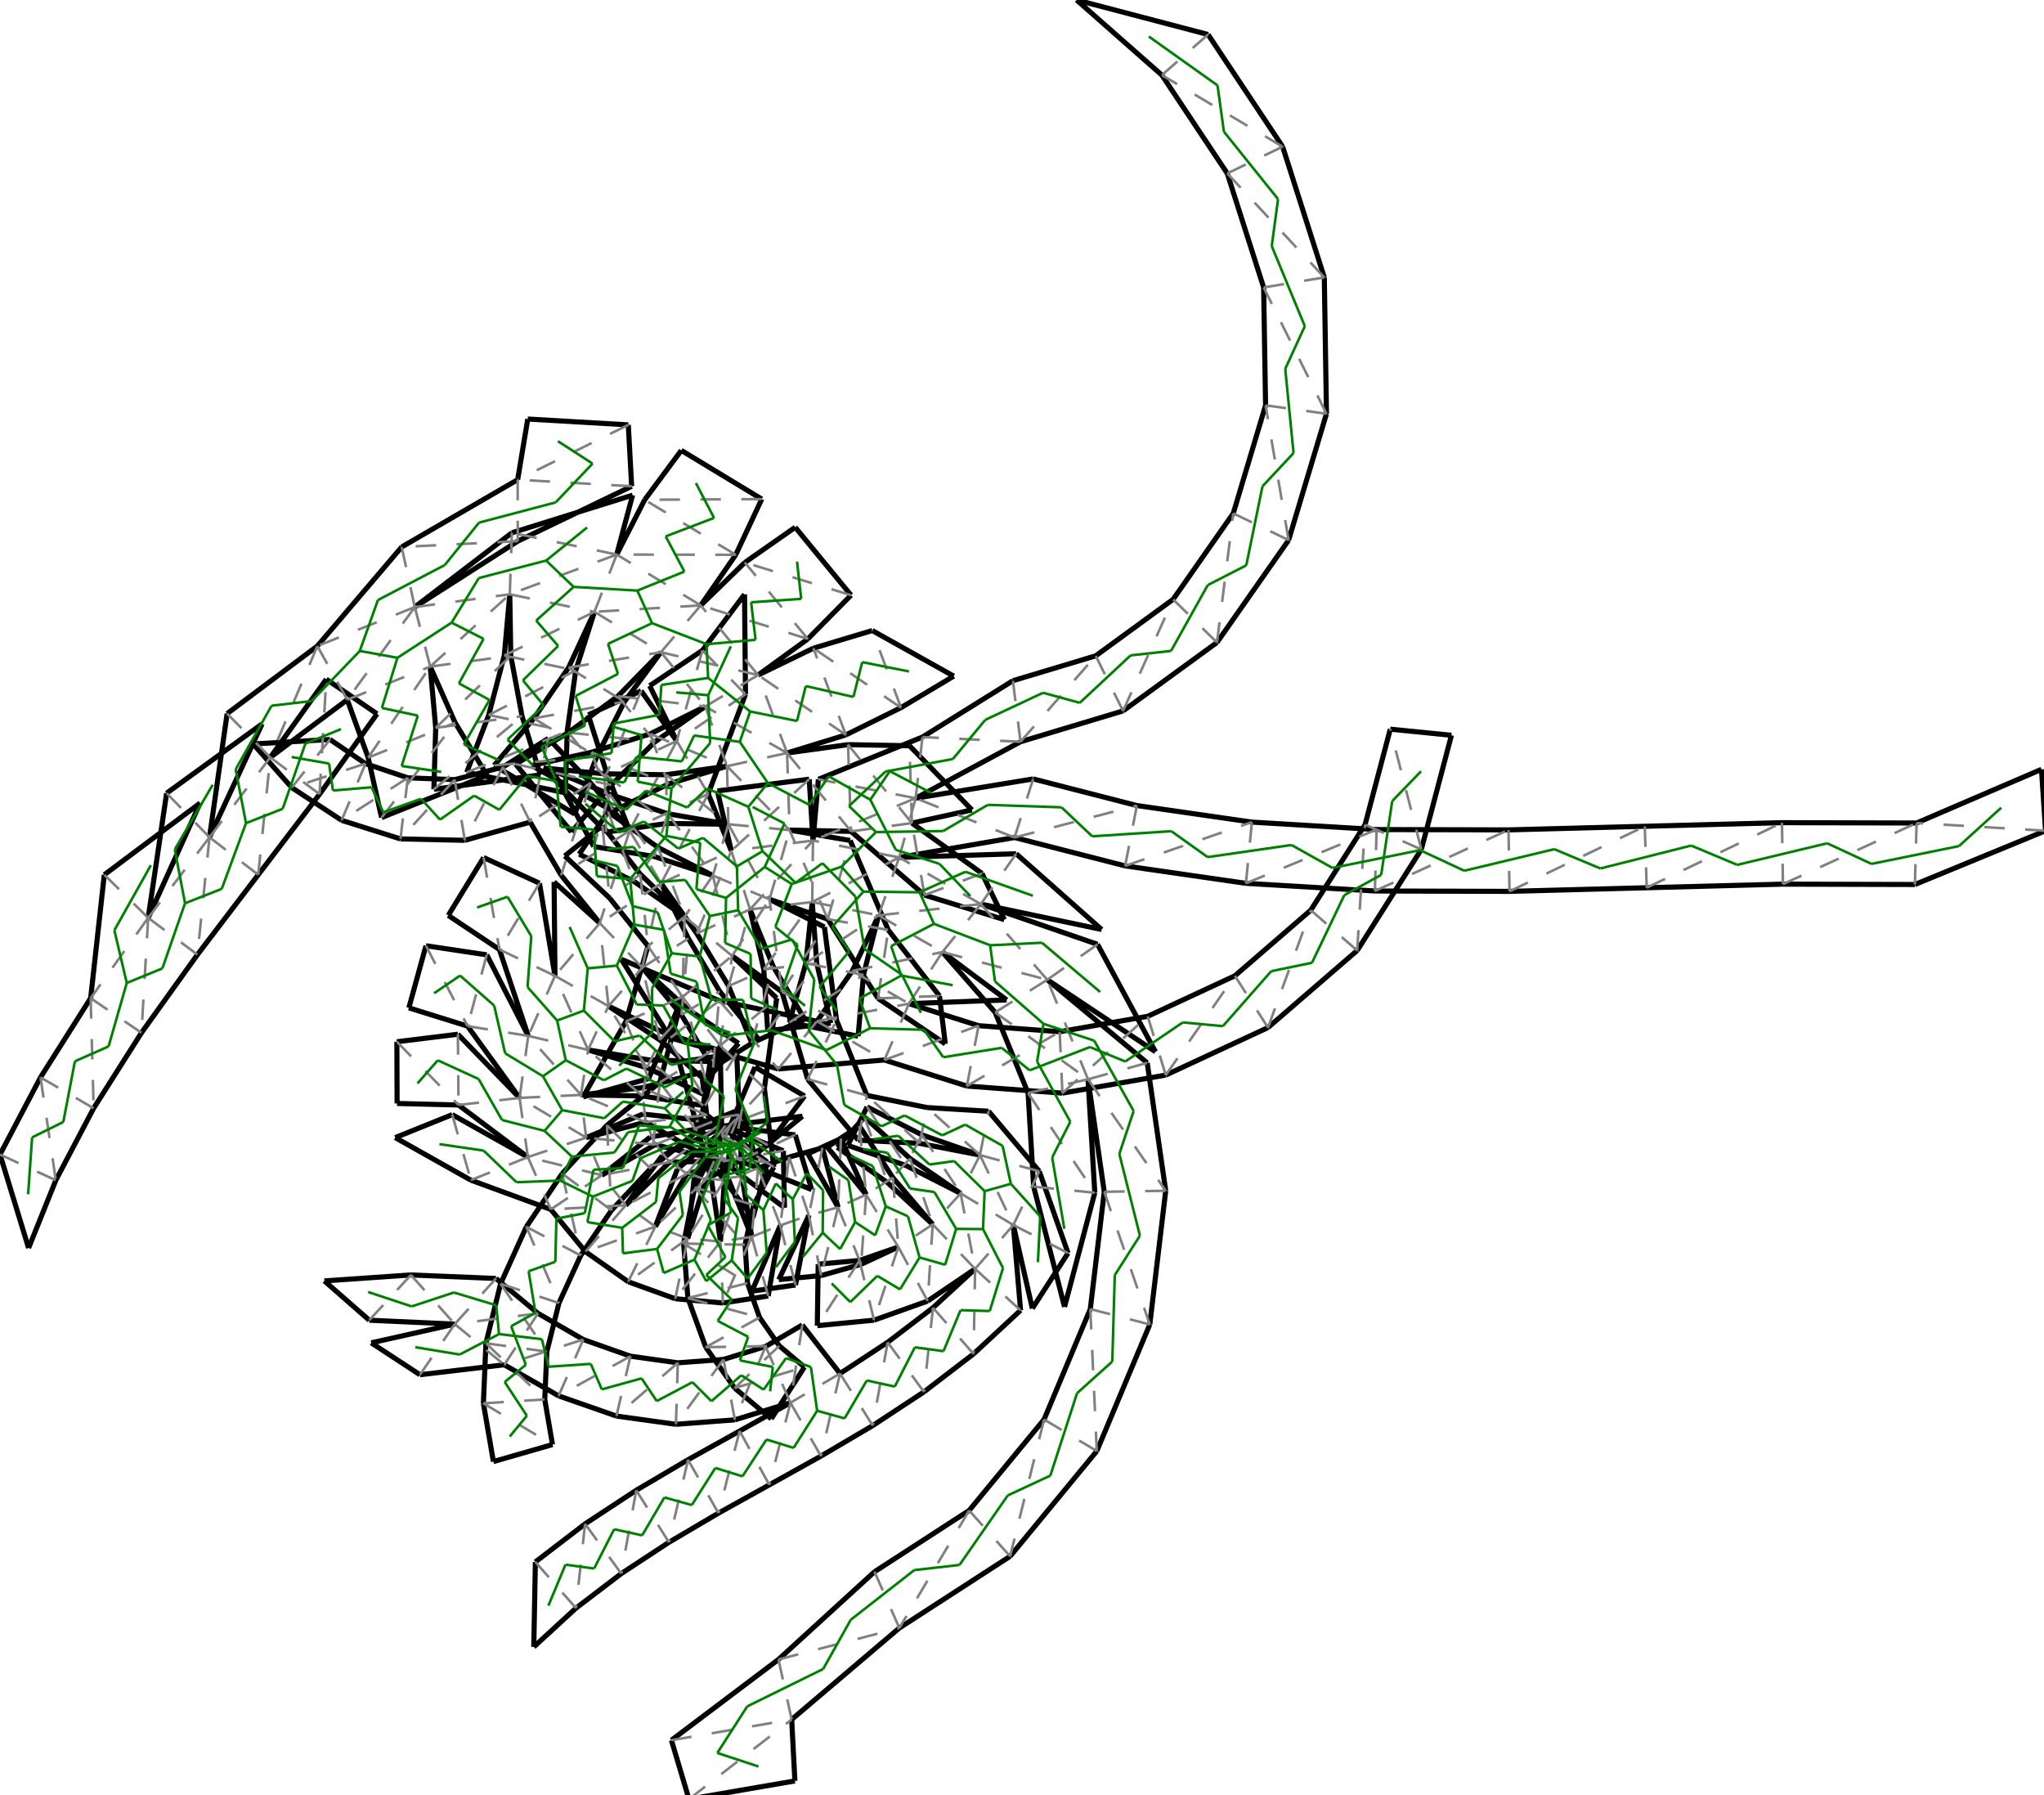 <?xml version="1.0"?>
<svg width="599" height="526" version="1.1" xmlns="http://www.w3.org/2000/svg" >
<defs>
<style type="text/css"><![CDATA[
.m {stroke:rgb(255,0,0);stroke-width:0.749;}
.v {stroke:rgb(0,0,255);stroke-width:0.749;}
.b {stroke:rgb(0,0,0);stroke-width:1.498;fill:white}
.n {stroke:rgb(128,128,128);stroke-width:0.749}
.t {stroke:rgb(0,128,0);stroke-width:0.749;}
.c {stroke:rgb(128,128,128);stroke-width:0.749;stroke-dasharray:5.99, 5.99;}
]]></style>
</defs>
<path fill="none" style="stroke:black;stroke-width:1.498;" d=" M 249.399 243.589 L 270.923 262.255 M 260.302 272.468 L 249.144 246.253 M 249.144 246.253 L 231.388 243.21 M 225.512 263.491 L 242.566 269.292 M 213.446 241.494 L 195.697 238.417 M 191.761 250.961 L 208.898 256.526 M 195.697 238.417 L 178.612 232.7 M 173.99 248.018 L 191.761 250.961 M 178.612 232.7 L 161.991 225.75 M 161.991 225.75 L 173.99 248.018 M 287.786 255.918 L 267.242 241.163 M 266.526 218.496 L 248.514 218.174 M 248.514 218.174 L 230.659 220.623 M 231.388 243.21 L 249.399 243.589 M 213.057 224.483 L 195.21 226.999 M 195.433 241.262 L 213.446 241.494 M 195.21 226.999 L 177.195 226.725 M 177.599 243.816 L 195.433 241.262 M 177.195 226.725 L 159.265 225.031 M 159.265 225.031 L 177.599 243.816 M 267.242 241.163 L 284.839 237.301 M 284.839 237.301 L 266.526 218.496 M 255.62 184.746 L 238.368 189.925 M 247.886 215.329 L 264.033 207.341 M 238.368 189.925 L 222.164 197.783 M 230.659 220.623 L 247.886 215.329 M 206.682 206.989 L 190.555 215.019 M 195.815 229.734 L 213.057 224.483 M 190.555 215.019 L 173.362 220.401 M 179.637 237.664 L 195.815 229.734 M 173.362 220.401 L 155.774 224.286 M 155.774 224.286 L 179.637 237.664 M 264.033 207.341 L 279.494 198.105 M 279.494 198.105 L 255.62 184.746 M 249.397 174.39 L 233.044 154.498 M 233.044 154.498 L 218.27 164.804 M 236.741 187.207 L 249.397 174.39 M 218.27 164.804 L 205.357 177.374 M 222.164 197.783 L 236.741 187.207 M 193.686 191.094 L 181.084 203.965 M 191.946 217.352 L 206.682 206.989 M 181.084 203.965 L 166.562 214.636 M 179.118 230.002 L 191.946 217.352 M 166.562 214.636 L 151.108 223.89 M 167.491 243.758 L 179.118 230.002 M 151.108 223.89 L 167.491 243.758 M 223.232 146.232 L 199.661 131.965 M 199.661 131.965 L 188.928 146.435 M 215.608 162.553 L 223.232 146.232 M 188.928 146.435 L 180.73 162.476 M 205.357 177.374 L 215.608 162.553 M 174.207 179.267 L 166.62 195.608 M 182.988 205.587 L 193.686 191.094 M 166.62 195.608 L 156.463 210.478 M 174.878 221.68 L 182.988 205.587 M 156.463 210.478 L 144.827 224.244 M 168.409 238.491 L 174.878 221.68 M 144.827 224.244 L 168.409 238.491 M 184.127 124.484 L 154.663 122.773 M 154.663 122.773 L 151.702 140.548 M 185.109 142.474 L 184.127 124.484 M 151.729 158.56 L 185.109 142.474 M 180.73 162.476 L 185.385 145.074 M 185.385 145.074 L 150.014 156.111 M 149.393 174.123 L 147.778 192.065 M 168.723 196.429 L 174.207 179.267 M 147.778 192.065 L 143.222 209.491 M 166.22 214.262 L 168.723 196.429 M 143.222 209.491 L 136.771 226.308 M 165.674 232.279 L 166.22 214.262 M 136.771 226.308 L 165.674 232.279 M 201.903 527.141 L 232.946 521.797 M 232.946 521.797 L 232.005 503.799 M 196.759 509.871 L 201.903 527.141 M 228.136 486.212 L 196.759 509.871 M 151.702 140.548 L 117.709 160.264 M 121.554 177.865 L 151.729 158.56 M 150.014 156.111 L 121.554 177.865 M 149.688 192.135 L 149.393 174.123 M 126.076 195.301 L 127.684 213.246 M 152.986 209.843 L 149.688 192.135 M 127.684 213.246 L 127.151 231.254 M 158.366 227.032 L 152.986 209.843 M 127.151 231.254 L 158.366 227.032 M 315.502 0 L 340.492 22.007 M 354.03 10.112 L 315.502 0 M 599.456 243.398 L 598.258 225.415 M 598.258 225.415 L 561.661 241.139 M 561.174 259.151 L 599.456 243.398 M 232.005 503.799 L 263.554 476.997 M 256.283 460.508 L 228.136 486.212 M 117.709 160.264 L 93.001 189.29 M 101.764 205.024 L 107.89 221.962 M 133.387 211.768 L 126.076 195.301 M 107.89 221.962 L 111.816 239.544 M 142.731 227.171 L 133.387 211.768 M 111.816 239.544 L 142.731 227.171 M 340.492 22.007 L 359.654 50.806 M 375.878 42.968 L 354.03 10.112 M 561.661 241.139 L 522.204 241.036 M 522.502 259.048 L 561.174 259.151 M 263.554 476.997 L 296.019 455.985 M 284.006 442.556 L 256.283 460.508 M 93.001 189.29 L 66.562 209.085 M 79.212 221.908 L 101.764 205.024 M 95.618 199.006 L 79.212 221.908 M 93.654 232.687 L 110.502 209.151 M 110.502 209.151 L 95.618 199.006 M 407.427 213.636 L 400.034 241.62 M 425.353 215.431 L 407.427 213.636 M 416.526 248.877 L 425.353 215.431 M 359.654 50.806 L 370.317 84.224 M 388.091 81.278 L 375.878 42.968 M 522.204 241.036 L 482.008 242.096 M 482.57 260.103 L 522.502 259.048 M 296.019 455.985 L 321.422 425.156 M 305.968 415.893 L 284.006 442.556 M 76.791 212.114 L 48.832 232.399 M 61.395 245.313 L 76.791 212.114 M 66.562 209.085 L 61.395 245.313 M 75.675 256.297 L 93.654 232.687 M 400.034 241.62 L 384.13 266.675 M 397.729 278.494 L 416.526 248.877 M 370.317 84.224 L 370.882 118.762 M 388.728 121.227 L 388.091 81.278 M 482.008 242.096 L 442.068 243.151 M 442.367 261.166 L 482.57 260.103 M 321.422 425.156 L 336.953 388.059 M 319.516 383.537 L 305.968 415.893 M 58.651 235.287 L 30.564 256.302 M 43.424 268.92 L 58.651 235.287 M 48.832 232.399 L 43.424 268.92 M 57.865 279.697 L 75.675 256.297 M 384.13 266.675 L 361.882 285.905 M 371.59 301.075 L 397.729 278.494 M 370.882 118.762 L 361.413 150.404 M 377.633 158.258 L 388.728 121.227 M 442.068 243.151 L 403.411 243.054 M 402.919 261.055 L 442.367 261.166 M 336.953 388.059 L 341.617 348.887 M 323.605 349.184 L 319.516 383.537 M 311.965 382.905 L 320.836 349.466 M 302.915 347.672 L 311.965 382.905 M 30.564 256.302 L 26.564 292.458 M 41.458 302.599 L 57.865 279.697 M 361.882 285.905 L 336.333 297.775 M 341.637 314.991 L 371.59 301.075 M 361.413 150.404 L 343.789 175.607 M 356.639 188.241 L 377.633 158.258 M 403.411 243.054 L 366.874 240.872 M 365.119 258.805 L 402.919 261.055 M 341.617 348.887 L 336.193 311.411 M 318.844 316.227 L 323.605 349.184 M 320.836 349.466 L 318.844 316.227 M 301.279 320.256 L 302.915 347.672 M 26.564 292.458 L 11.872 315.662 M 27.441 324.712 L 41.458 302.599 M 336.333 297.775 L 310.542 302.283 M 311.341 320.281 L 341.637 314.991 M 343.789 175.607 L 321.102 192.152 M 329.113 208.294 L 356.639 188.241 M 366.874 240.872 L 333.166 236.017 M 329.723 253.699 L 365.119 258.805 M 338.618 308.158 L 321.637 276.684 M 306.916 287.062 L 338.618 308.158 M 336.193 311.411 L 306.916 287.062 M 291.637 296.618 L 301.279 320.256 M 11.872 315.662 L 0 338.263 M 16.359 345.805 L 27.441 324.712 M 310.542 302.283 L 286.781 300.515 M 283.339 318.205 L 311.341 320.281 M 321.102 192.152 L 296.831 199.448 M 299.068 217.328 L 329.113 208.294 M 333.166 236.017 L 302.776 228.219 M 297.311 245.389 L 329.723 253.699 M 322.839 272.336 L 297.793 250.147 M 287.438 264.89 L 322.839 272.336 M 321.637 276.684 L 287.438 264.89 M 276.174 278.94 L 291.637 296.618 M 295.007 292.974 L 276.174 278.94 M 266.378 294.064 L 295.007 292.974 M 8.379 365.66 L 16.359 345.805 M 0 338.263 L 8.379 365.66 M 286.781 300.515 L 266.378 294.064 M 259.171 310.57 L 283.339 318.205 M 228.055 313.198 L 259.171 310.57 M 296.831 199.448 L 270.323 215.955 M 268.346 233.866 L 299.068 217.328 M 302.776 228.219 L 268.346 233.866 M 263.513 251.22 L 297.311 245.389 M 297.793 250.147 L 263.513 251.22 M 257.481 268.195 L 249.768 284.475 M 249.768 284.475 L 239.42 299.22 M 218.192 174.145 L 205.844 190.559 M 218.467 203.41 L 218.192 174.145 M 239.42 299.22 L 210.783 293.182 M 196.437 304.081 L 228.055 313.198 M 270.323 215.955 L 239.834 228.334 M 239.834 228.334 L 238.249 246.275 M 238.024 264.287 L 236.164 282.207 M 253.046 285.655 L 257.481 268.195 M 236.164 282.207 L 231.337 299.559 M 251.475 303.6 L 253.046 285.655 M 231.337 299.559 L 251.475 303.6 M 205.844 190.559 L 190.388 200.933 M 190.388 200.933 L 198.313 217.108 M 207.551 232.587 L 218.467 203.41 M 182.083 281.07 L 196.437 304.081 M 210.783 293.182 L 182.083 281.07 M 237.139 228.298 L 210.237 231.736 M 210.237 231.736 L 214.317 249.283 M 238.249 246.275 L 237.139 228.298 M 219.791 266.454 L 223.821 284.011 M 239.349 282.255 L 238.024 264.287 M 223.821 284.011 L 224.974 302 M 243.458 299.791 L 239.349 282.255 M 224.974 302 L 243.458 299.791 M 187.884 202.422 L 172.388 209.448 M 172.388 209.448 L 177.817 226.622 M 198.313 217.108 L 187.884 202.422 M 177.817 226.622 L 184.515 243.351 M 214.317 249.283 L 207.551 232.587 M 193.739 258.815 L 204.198 273.497 M 204.198 273.497 L 213.526 288.906 M 226.577 283.14 L 219.791 266.454 M 213.526 288.906 L 220.318 305.592 M 235.834 298.608 L 226.577 283.14 M 220.318 305.592 L 235.834 298.608 M 160.691 216.352 L 147.406 224.732 M 173.098 229.409 L 160.691 216.352 M 155.375 240.881 L 164.45 256.442 M 184.515 243.351 L 173.098 229.409 M 164.45 256.442 L 175.772 270.459 M 201.743 274.967 L 193.739 258.815 M 188.214 283.493 L 199.703 297.355 M 210.908 290.473 L 201.743 274.967 M 199.703 297.355 L 208.968 312.81 M 222.269 304.455 L 210.908 290.473 M 208.968 312.81 L 222.269 304.455 M 147.406 224.732 L 133.254 228.435 M 136.225 246.208 L 155.375 240.881 M 141.731 251.252 L 131.362 268.21 M 131.362 268.21 L 146.35 278.203 M 158.096 258.78 L 141.731 251.252 M 162.638 285.905 L 158.096 258.78 M 175.772 270.459 L 162.38 258.404 M 162.38 258.404 L 162.638 285.905 M 178.315 294.791 L 193.364 304.694 M 201.522 295.62 L 188.214 283.493 M 193.364 304.694 L 206.801 316.701 M 216.452 305.707 L 201.522 295.62 M 206.801 316.701 L 216.452 305.707 M 133.254 228.435 L 119.509 227.896 M 117.357 245.793 L 136.225 246.208 M 124.828 277.094 L 119.818 295.289 M 119.818 295.289 L 137.017 300.647 M 142.643 279.761 L 124.828 277.094 M 154.805 303.509 L 142.643 279.761 M 146.35 278.203 L 154.805 303.509 M 172.349 307.616 L 189.583 312.856 M 194.55 302.598 L 178.315 294.791 M 189.583 312.856 L 205.893 320.511 M 211.725 308.053 L 194.55 302.598 M 205.893 320.511 L 211.725 308.053 M 119.509 227.896 L 107.106 223.74 M 100.113 240.349 L 117.357 245.793 M 116.304 305.225 L 116.369 323.307 M 116.369 323.307 L 134.373 323.754 M 134.183 303.028 L 116.304 305.225 M 152.27 321.678 L 134.183 303.028 M 137.017 300.647 L 152.27 321.678 M 170.255 320.802 L 188.268 321.105 M 190.122 310.546 L 172.349 307.616 M 188.268 321.105 L 206.056 323.935 M 208.133 311.02 L 190.122 310.546 M 206.056 323.935 L 208.133 311.02 M 107.106 223.74 L 96.711 216.667 M 85.495 230.764 L 100.113 240.349 M 95.062 375.297 L 108.214 386.811 M 120.413 373.55 L 95.062 375.297 M 132.529 326.58 L 115.826 333.316 M 115.826 333.316 L 137.977 345.77 M 154.685 339.022 L 132.529 326.58 M 134.373 323.754 L 154.685 339.022 M 171.775 333.324 L 189.21 328.785 M 188.148 318.703 L 170.255 320.802 M 205.588 314.201 L 188.148 318.703 M 207.107 326.682 L 205.588 314.201 M 224.9 340.536 L 207.107 326.682 M 74.199 217.983 L 85.495 230.764 M 96.711 216.667 L 74.199 217.983 M 108.796 393.442 L 123.065 402.787 M 133.274 387.952 L 108.796 393.442 M 108.214 386.811 L 133.274 387.952 M 145.345 374.579 L 120.413 373.55 M 137.977 345.77 L 161.409 354.35 M 176.37 344.317 L 192.011 335.374 M 188.41 326.406 L 171.775 333.324 M 208.723 328.644 L 188.41 326.406 M 189.21 328.785 L 206.96 338.912 M 229.564 337.172 L 208.723 328.644 M 220.656 356.787 L 224.9 340.536 M 206.96 338.912 L 220.656 356.787 M 156.428 482.533 L 168.795 471.167 M 156.895 457.643 L 156.428 482.533 M 123.065 402.787 L 147.788 399.869 M 157.67 384.808 L 145.345 374.579 M 161.409 354.35 L 171.567 366.734 M 183.388 353.132 L 196.229 340.496 M 190.523 333.168 L 176.37 344.317 M 210.635 329.664 L 190.523 333.168 M 192.011 335.374 L 211.826 340.285 M 233.059 332.532 L 210.635 329.664 M 229.906 353.856 L 229.564 337.172 M 211.826 340.285 L 229.906 353.856 M 168.795 471.167 L 182.067 461.052 M 171.447 446.489 L 156.895 457.643 M 147.788 399.869 L 163.7 408.979 M 170.931 392.473 L 157.67 384.808 M 171.567 366.734 L 184.096 375.544 M 192.041 359.37 L 201.331 343.94 M 194.047 338.608 L 183.388 353.132 M 212.552 329.849 L 194.047 338.608 M 196.229 340.496 L 216.698 340.064 M 221.194 338.422 L 235.175 327.043 M 235.175 327.043 L 212.552 329.849 M 237.864 348.531 L 233.059 332.532 M 216.698 340.064 L 237.864 348.531 M 182.067 461.052 L 196.031 451.884 M 186.451 436.637 L 171.447 446.489 M 163.7 408.979 L 180.647 414.894 M 184.758 397.356 L 170.931 392.473 M 184.096 375.544 L 197.889 380.522 M 201.533 362.878 L 206.818 345.654 M 198.498 342.556 L 192.041 359.37 M 214.23 329.234 L 198.498 342.556 M 201.331 343.94 L 221.194 338.422 M 224.987 335.538 L 235.801 321.13 M 235.801 321.13 L 221.258 312.634 M 221.258 312.634 L 214.23 329.234 M 196.031 451.884 L 210.546 443.338 M 201.619 427.693 L 186.451 436.637 M 180.647 414.894 L 198.089 417.309 M 198.639 399.298 L 184.758 397.356 M 197.889 380.522 L 211.85 381.768 M 211.139 363.773 L 212.28 345.794 M 203.447 344.963 L 201.533 362.878 M 212.28 345.794 L 215.584 328.077 M 215.584 328.077 L 203.447 344.963 M 206.818 345.654 L 224.987 335.538 M 216.621 326.573 L 215.902 308.57 M 215.902 308.57 L 199.052 311.18 M 199.052 311.18 L 203.875 328.537 M 210.546 443.338 L 225.449 435.052 M 216.753 419.274 L 201.619 427.693 M 198.089 417.309 L 215.358 416.007 M 212.025 398.301 L 198.639 399.298 M 211.85 381.768 L 225.115 379.72 M 220.298 362.358 L 217.433 344.572 M 208.532 345.947 L 211.139 363.773 M 217.433 344.572 L 216.621 326.573 M 203.875 328.537 L 208.532 345.947 M 161.91 423.248 L 159.643 410.017 M 141.657 411.171 L 144.596 428.234 M 144.596 428.234 L 161.91 423.248 M 225.449 435.052 L 240.579 426.633 M 231.653 410.983 L 216.753 419.274 M 215.358 416.007 L 231.653 410.983 M 224.351 394.513 L 212.025 398.301 M 220.353 378.306 L 233.121 376.503 M 228.665 359.034 L 220.353 378.306 M 225.115 379.72 L 228.665 359.034 M 213.546 345.656 L 220.298 362.358 M 222.162 342.237 L 217.476 324.845 M 204.999 329.795 L 213.546 345.656 M 217.476 324.845 L 204.999 329.795 M 159.643 410.017 L 160.255 396.013 M 142.402 393.568 L 141.657 411.171 M 240.579 426.633 L 255.759 417.69 M 246.17 402.435 L 235.106 388.214 M 235.106 388.214 L 224.351 394.513 M 228.232 374.92 L 240.639 373.733 M 237.032 356.08 L 228.232 374.92 M 233.121 376.503 L 237.032 356.08 M 231.253 339.02 L 222.162 342.237 M 235.746 400.541 L 228.376 394.323 M 226.024 415.704 L 235.746 400.541 M 215.285 406.696 L 226.024 415.704 M 160.255 396.013 L 163.802 381.786 M 146.698 376.132 L 142.402 393.568 M 255.759 417.69 L 270.762 407.822 M 260.134 393.277 L 246.17 402.435 M 239.513 388.413 L 256.134 386.802 M 251.899 369.292 L 239.772 370.396 M 239.772 370.396 L 239.513 388.413 M 240.639 373.733 L 252.36 370.43 M 245.597 353.741 L 241.009 336.319 M 241.009 336.319 L 231.253 339.02 M 228.376 394.323 L 222.597 386.013 M 206.818 394.724 L 215.285 406.696 M 163.802 381.786 L 170.178 367.853 M 154.249 359.44 L 146.698 376.132 M 270.762 407.822 L 285.307 396.681 M 273.405 383.159 L 260.134 393.277 M 256.134 386.802 L 271.855 381.202 M 263.263 365.355 L 251.899 369.292 M 252.36 370.43 L 263.263 365.355 M 253.818 350.02 L 246.448 333.586 M 246.448 333.586 L 236.753 338.045 M 236.753 338.045 L 245.597 353.741 M 222.597 386.013 L 219.055 375.946 M 201.581 380.324 L 206.818 394.724 M 170.178 367.853 L 179.193 354.613 M 164.743 343.861 L 154.249 359.44 M 285.307 396.681 L 299.082 383.912 M 285.759 371.779 L 273.405 383.159 M 271.855 381.202 L 285.759 371.779 M 273.334 358.74 L 261.649 345.026 M 261.649 345.026 L 251.854 329.901 M 251.854 329.901 L 242.427 336.069 M 242.427 336.069 L 253.818 350.02 M 219.055 375.946 L 218.351 364.701 M 200.332 364.356 L 201.581 380.324 M 179.193 354.613 L 190.637 342.394 M 177.868 329.692 L 164.743 343.861 M 302.53 383.375 L 312.992 367.14 M 296.958 358.921 L 302.53 383.375 M 299.082 383.912 L 296.958 358.921 M 281.512 349.646 L 266.677 339.432 M 260.1 346.514 L 273.334 358.74 M 266.677 339.432 L 253.352 327.304 M 253.352 327.304 L 245.359 336.151 M 245.359 336.151 L 260.1 346.514 M 218.351 364.701 L 220.859 353.045 M 203.583 347.933 L 200.332 364.356 M 190.637 342.394 L 204.295 331.435 M 193.359 317.125 L 177.868 329.692 M 170.883 321.395 L 190.094 316.021 M 183.408 299.297 L 170.883 321.395 M 312.992 367.14 L 304.563 343.179 M 287.18 338.429 L 270.168 332.5 M 265.461 341.476 L 281.512 349.646 M 270.168 332.5 L 254.108 324.322 M 254.108 324.322 L 248.436 335.577 M 248.436 335.577 L 265.461 341.476 M 220.859 353.045 L 226.773 341.915 M 211.522 332.325 L 203.583 347.933 M 211.053 306.348 L 211.522 332.325 M 204.295 331.435 L 211.053 306.348 M 199.995 292.113 L 193.359 317.125 M 190.094 316.021 L 199.995 292.113 M 189.892 277.193 L 183.408 299.297 M 304.563 343.179 L 289.695 325.583 M 289.695 325.583 L 271.711 324.507 M 269.494 334.999 L 287.18 338.429 M 271.711 324.507 L 254.052 320.95 M 251.497 334.047 L 269.494 334.999 M 236.678 316.185 L 251.497 334.047 M 226.773 341.915 L 224.005 318.873 M 229.146 290.59 L 236.678 316.185 M 224.005 318.873 L 227.618 292.437 M 227.618 292.437 L 214.532 280.057 M 200.631 268.597 L 187.629 256.121 M 178.642 263.12 L 189.892 277.193 M 187.629 256.121 L 176.533 241.932 M 176.533 241.932 L 165.503 250.797 M 165.503 250.797 L 178.642 263.12 M 257.309 292.519 L 277.02 305.852 M 277.02 305.852 L 275.315 291.805 M 254.052 320.95 L 245.142 298.883 M 242.566 269.292 L 257.309 292.519 M 245.142 298.883 L 241.596 271.602 M 241.596 271.602 L 225.512 263.491 M 214.532 280.057 L 229.146 290.59 M 208.898 256.526 L 192.862 248.309 M 185.848 258.293 L 200.631 268.597 M 192.862 248.309 L 178.201 237.845 M 169.731 250.251 L 185.848 258.293 M 178.201 237.845 L 169.731 250.251 M 294.326 269.442 L 287.786 255.918 M 270.923 262.255 L 294.326 269.442 M 275.315 291.805 L 260.302 272.468" />
<path fill="none" class="c" d=" M 270.923 262.255 L 267.242 241.163 M 267.242 241.163 L 249.399 243.589 M 270.923 262.255 L 287.786 255.918 M 248.514 218.174 L 249.399 243.589 M 267.242 241.163 L 248.514 218.174 M 230.659 220.623 L 249.399 243.589 M 267.242 241.163 L 266.526 218.496 M 230.659 220.623 L 231.388 243.21 M 230.659 220.623 L 213.057 224.483 M 213.057 224.483 L 231.388 243.21 M 206.682 206.989 L 213.057 224.483 M 213.446 241.494 L 231.388 243.21 M 213.057 224.483 L 213.446 241.494 M 190.555 215.019 L 213.057 224.483 M 225.512 263.491 L 231.388 243.21 M 213.446 241.494 L 225.512 263.491 M 230.659 220.623 L 206.682 206.989 M 195.21 226.999 L 213.446 241.494 M 190.555 215.019 L 195.815 229.734 M 208.898 256.526 L 225.512 263.491 M 195.21 226.999 L 195.433 241.262 M 173.362 220.401 L 195.815 229.734 M 214.532 280.057 L 225.512 263.491 M 208.898 256.526 L 214.532 280.057 M 229.146 290.59 L 225.512 263.491 M 200.631 268.597 L 214.532 280.057 M 208.898 256.526 L 200.631 268.597 M 229.146 290.59 L 241.596 271.602 M 200.631 268.597 L 199.995 292.113 M 199.995 292.113 L 214.532 280.057 M 192.862 248.309 L 200.631 268.597 M 200.631 268.597 L 189.892 277.193 M 189.892 277.193 L 199.995 292.113 M 199.995 292.113 L 211.053 306.348 M 192.862 248.309 L 185.848 258.293 M 187.629 256.121 L 189.892 277.193 M 183.408 299.297 L 199.995 292.113 M 211.053 306.348 L 214.532 280.057 M 187.629 256.121 L 178.642 263.12 M 183.408 299.297 L 190.094 316.021 M 211.053 306.348 L 227.618 292.437 M 229.146 290.59 L 245.142 298.883 M 176.533 241.932 L 178.642 263.12 M 177.195 226.725 L 195.433 241.262 M 173.362 220.401 L 179.637 237.664 M 236.678 316.185 L 245.142 298.883 M 230.659 220.623 L 222.164 197.783 M 222.164 197.783 L 206.682 206.989 M 236.678 316.185 L 254.052 320.95 M 247.886 215.329 L 222.164 197.783 M 193.686 191.094 L 206.682 206.989 M 222.164 197.783 L 193.686 191.094 M 251.497 334.047 L 254.052 320.95 M 247.886 215.329 L 238.368 189.925 M 181.084 203.965 L 206.682 206.989 M 222.164 197.783 L 205.357 177.374 M 205.357 177.374 L 193.686 191.094 M 269.494 334.999 L 254.052 320.95 M 205.357 177.374 L 174.207 179.267 M 269.494 334.999 L 271.711 324.507 M 205.357 177.374 L 180.73 162.476 M 180.73 162.476 L 174.207 179.267 M 287.18 338.429 L 271.711 324.507 M 215.608 162.553 L 180.73 162.476 M 180.73 162.476 L 149.393 174.123 M 149.393 174.123 L 174.207 179.267 M 287.18 338.429 L 289.695 325.583 M 215.608 162.553 L 188.928 146.435 M 180.73 162.476 L 150.014 156.111 M 150.014 156.111 L 149.393 174.123 M 223.232 146.232 L 188.928 146.435 M 147.778 192.065 L 174.207 179.267 M 121.554 177.865 L 149.393 174.123 M 287.18 338.429 L 304.563 343.179 M 147.778 192.065 L 168.723 196.429 M 121.554 177.865 L 126.076 195.301 M 126.076 195.301 L 149.393 174.123 M 296.958 358.921 L 304.563 343.179 M 287.18 338.429 L 296.958 358.921 M 143.222 209.491 L 168.723 196.429 M 101.764 205.024 L 126.076 195.301 M 121.554 177.865 L 101.764 205.024 M 126.076 195.301 L 149.688 192.135 M 296.958 358.921 L 312.992 367.14 M 281.512 349.646 L 296.958 358.921 M 287.18 338.429 L 281.512 349.646 M 143.222 209.491 L 166.22 214.262 M 93.001 189.29 L 101.764 205.024 M 270.168 332.5 L 281.512 349.646 M 136.771 226.308 L 166.22 214.262 M 264.033 207.341 L 238.368 189.925 M 181.084 203.965 L 191.946 217.352 M 236.741 187.207 L 205.357 177.374 M 174.207 179.267 L 193.686 191.094 M 177.195 226.725 L 177.599 243.816 M 211.053 306.348 L 224.005 318.873 M 166.562 214.636 L 191.946 217.352 M 236.741 187.207 L 218.27 164.804 M 166.62 195.608 L 193.686 191.094 M 270.168 332.5 L 265.461 341.476 M 211.522 332.325 L 224.005 318.873 M 166.562 214.636 L 179.118 230.002 M 249.397 174.39 L 218.27 164.804 M 166.62 195.608 L 182.988 205.587 M 254.108 324.322 L 265.461 341.476 M 211.522 332.325 L 226.773 341.915 M 151.108 223.89 L 179.118 230.002 M 264.033 207.341 L 255.62 184.746 M 156.463 210.478 L 182.988 205.587 M 211.522 332.325 L 220.859 353.045 M 242.566 269.292 L 231.388 243.21 M 213.446 241.494 L 208.898 256.526 M 156.463 210.478 L 174.878 221.68 M 203.583 347.933 L 220.859 353.045 M 242.566 269.292 L 249.144 246.253 M 195.697 238.417 L 208.898 256.526 M 144.827 224.244 L 174.878 221.68 M 203.583 347.933 L 218.351 364.701 M 242.566 269.292 L 260.302 272.468 M 195.697 238.417 L 191.761 250.961 M 281.512 349.646 L 285.759 371.779 M 200.332 364.356 L 218.351 364.701 M 257.309 292.519 L 260.302 272.468 M 273.334 358.74 L 285.759 371.779 M 200.332 364.356 L 219.055 375.946 M 257.309 292.519 L 275.315 291.805 M 273.334 358.74 L 271.855 381.202 M 201.581 380.324 L 219.055 375.946 M 178.612 232.7 L 191.761 250.961 M 273.334 358.74 L 263.263 365.355 M 263.263 365.355 L 271.855 381.202 M 201.581 380.324 L 222.597 386.013 M 178.612 232.7 L 173.99 248.018 M 261.649 345.026 L 263.263 365.355 M 263.263 365.355 L 256.134 386.802 M 206.818 394.724 L 222.597 386.013 M 253.818 350.02 L 263.263 365.355 M 261.649 345.026 L 253.818 350.02 M 251.899 369.292 L 256.134 386.802 M 206.818 394.724 L 228.376 394.323 M 253.818 350.02 L 252.36 370.43 M 251.854 329.901 L 253.818 350.02 M 251.899 369.292 L 239.513 388.413 M 215.285 406.696 L 228.376 394.323 M 245.597 353.741 L 252.36 370.43 M 253.818 350.02 L 245.597 353.741 M 215.285 406.696 L 235.746 400.541 M 245.597 353.741 L 240.639 373.733 M 246.448 333.586 L 245.597 353.741 M 245.597 353.741 L 237.032 356.08 M 237.032 356.08 L 240.639 373.733 M 241.009 336.319 L 237.032 356.08 M 281.512 349.646 L 273.334 358.74 M 231.253 339.02 L 237.032 356.08 M 266.677 339.432 L 273.334 358.74 M 231.253 339.02 L 228.665 359.034 M 228.665 359.034 L 237.032 356.08 M 266.677 339.432 L 260.1 346.514 M 222.162 342.237 L 228.665 359.034 M 228.665 359.034 L 233.121 376.503 M 253.352 327.304 L 260.1 346.514 M 220.298 362.358 L 228.665 359.034 M 222.162 342.237 L 220.298 362.358 M 220.298 362.358 L 225.115 379.72 M 222.162 342.237 L 213.546 345.656 M 220.298 362.358 L 211.85 381.768 M 217.476 324.845 L 213.546 345.656 M 211.139 363.773 L 211.85 381.768 M 220.298 362.358 L 211.139 363.773 M 211.139 363.773 L 197.889 380.522 M 217.433 344.572 L 211.139 363.773 M 201.533 362.878 L 197.889 380.522 M 211.139 363.773 L 201.533 362.878 M 217.433 344.572 L 208.532 345.947 M 201.533 362.878 L 184.096 375.544 M 212.28 345.794 L 201.533 362.878 M 216.621 326.573 L 208.532 345.947 M 192.041 359.37 L 184.096 375.544 M 201.533 362.878 L 192.041 359.37 M 212.28 345.794 L 203.447 344.963 M 192.041 359.37 L 171.567 366.734 M 206.818 345.654 L 192.041 359.37 M 216.621 326.573 L 203.875 328.537 M 183.388 353.132 L 171.567 366.734 M 192.041 359.37 L 183.388 353.132 M 206.818 345.654 L 198.498 342.556 M 215.902 308.57 L 203.875 328.537 M 183.388 353.132 L 161.409 354.35 M 201.331 343.94 L 183.388 353.132 M 206.818 345.654 L 214.23 329.234 M 176.37 344.317 L 161.409 354.35 M 183.388 353.132 L 176.37 344.317 M 201.331 343.94 L 194.047 338.608 M 224.987 335.538 L 214.23 329.234 M 154.685 339.022 L 161.409 354.35 M 176.37 344.317 L 154.685 339.022 M 196.229 340.496 L 176.37 344.317 M 201.331 343.94 L 212.552 329.849 M 235.801 321.13 L 214.23 329.234 M 154.685 339.022 L 137.977 345.77 M 176.37 344.317 L 171.775 333.324 M 196.229 340.496 L 190.523 333.168 M 221.194 338.422 L 212.552 329.849 M 171.775 333.324 L 154.685 339.022 M 132.529 326.58 L 137.977 345.77 M 192.011 335.374 L 171.775 333.324 M 171.775 333.324 L 152.27 321.678 M 93.001 189.29 L 79.212 221.908 M 127.684 213.246 L 149.688 192.135 M 285.759 371.779 L 296.958 358.921 M 178.201 237.845 L 185.848 258.293 M 121.554 177.865 L 93.001 189.29 M 192.011 335.374 L 188.41 326.406 M 171.775 333.324 L 170.255 320.802 M 66.562 209.085 L 79.212 221.908 M 127.684 213.246 L 152.986 209.843 M 285.759 371.779 L 299.082 383.912 M 170.255 320.802 L 152.27 321.678 M 192.011 335.374 L 208.723 328.644 M 189.21 328.785 L 170.255 320.802 M 61.395 245.313 L 79.212 221.908 M 285.759 371.779 L 285.307 396.681 M 154.805 303.509 L 152.27 321.678 M 170.255 320.802 L 154.805 303.509 M 211.826 340.285 L 208.723 328.644 M 189.21 328.785 L 188.148 318.703 M 75.675 256.297 L 79.212 221.908 M 61.395 245.313 L 75.675 256.297 M 273.405 383.159 L 285.307 396.681 M 172.349 307.616 L 154.805 303.509 M 170.255 320.802 L 172.349 307.616 M 61.395 245.313 L 57.865 279.697 M 273.405 383.159 L 270.762 407.822 M 162.638 285.905 L 154.805 303.509 M 172.349 307.616 L 162.638 285.905 M 188.268 321.105 L 172.349 307.616 M 43.424 268.92 L 57.865 279.697 M 61.395 245.313 L 43.424 268.92 M 260.134 393.277 L 270.762 407.822 M 162.638 285.905 L 146.35 278.203 M 178.315 294.791 L 162.638 285.905 M 43.424 268.92 L 41.458 302.599 M 61.395 245.313 L 48.832 232.399 M 260.134 393.277 L 255.759 417.69 M 158.096 258.78 L 146.35 278.203 M 175.772 270.459 L 162.638 285.905 M 178.315 294.791 L 175.772 270.459 M 43.424 268.92 L 26.564 292.458 M 26.564 292.458 L 41.458 302.599 M 246.17 402.435 L 255.759 417.69 M 141.731 251.252 L 146.35 278.203 M 26.564 292.458 L 27.441 324.712 M 246.17 402.435 L 240.579 426.633 M 188.214 283.493 L 175.772 270.459 M 11.872 315.662 L 27.441 324.712 M 231.653 410.983 L 240.579 426.633 M 246.17 402.435 L 231.653 410.983 M 193.739 258.815 L 175.772 270.459 M 188.214 283.493 L 193.739 258.815 M 11.872 315.662 L 16.359 345.805 M 231.653 410.983 L 225.449 435.052 M 235.106 388.214 L 231.653 410.983 M 193.739 258.815 L 184.515 243.351 M 184.515 243.351 L 175.772 270.459 M 188.214 283.493 L 201.743 274.967 M 0 338.263 L 16.359 345.805 M 216.753 419.274 L 225.449 435.052 M 224.351 394.513 L 231.653 410.983 M 193.739 258.815 L 207.551 232.587 M 207.551 232.587 L 184.515 243.351 M 184.515 243.351 L 164.45 256.442 M 199.703 297.355 L 201.743 274.967 M 193.739 258.815 L 214.317 249.283 M 207.551 232.587 L 198.313 217.108 M 198.313 217.108 L 184.515 243.351 M 173.098 229.409 L 164.45 256.442 M 199.703 297.355 L 210.908 290.473 M 204.198 273.497 L 214.317 249.283 M 218.467 203.41 L 198.313 217.108 M 198.313 217.108 L 177.817 226.622 M 173.098 229.409 L 155.375 240.881 M 208.968 312.81 L 210.908 290.473 M 219.791 266.454 L 214.317 249.283 M 204.198 273.497 L 219.791 266.454 M 187.884 202.422 L 177.817 226.622 M 160.691 216.352 L 155.375 240.881 M 218.467 203.41 L 205.844 190.559 M 238.249 246.275 L 214.317 249.283 M 219.791 266.454 L 238.249 246.275 M 213.526 288.906 L 219.791 266.454 M 147.406 224.732 L 155.375 240.881 M 205.844 190.559 L 198.313 217.108 M 237.139 228.298 L 214.317 249.283 M 238.024 264.287 L 238.249 246.275 M 219.791 266.454 L 238.024 264.287 M 238.024 264.287 L 263.513 251.22 M 223.821 284.011 L 238.024 264.287 M 238.024 264.287 L 257.481 268.195 M 257.481 268.195 L 263.513 251.22 M 223.821 284.011 L 239.349 282.255 M 236.164 282.207 L 257.481 268.195 M 287.438 264.89 L 263.513 251.22 M 257.481 268.195 L 287.438 264.89 M 224.974 302 L 239.349 282.255 M 236.164 282.207 L 253.046 285.655 M 287.438 264.89 L 297.793 250.147 M 276.174 278.94 L 287.438 264.89 M 257.481 268.195 L 276.174 278.94 M 231.337 299.559 L 253.046 285.655 M 306.916 287.062 L 287.438 264.89 M 276.174 278.94 L 306.916 287.062 M 249.768 284.475 L 276.174 278.94 M 306.916 287.062 L 321.637 276.684 M 291.637 296.618 L 306.916 287.062 M 266.378 294.064 L 276.174 278.94 M 249.768 284.475 L 266.378 294.064 M 318.844 316.227 L 306.916 287.062 M 291.637 296.618 L 318.844 316.227 M 239.42 299.22 L 266.378 294.064 M 318.844 316.227 L 336.193 311.411 M 301.279 320.256 L 318.844 316.227 M 259.171 310.57 L 266.378 294.064 M 239.42 299.22 L 259.171 310.57 M 318.844 316.227 L 341.617 348.887 M 301.279 320.256 L 320.836 349.466 M 259.171 310.57 L 286.781 300.515 M 239.42 299.22 L 228.055 313.198 M 323.605 349.184 L 341.617 348.887 M 302.915 347.672 L 320.836 349.466 M 283.339 318.205 L 286.781 300.515 M 210.783 293.182 L 228.055 313.198 M 323.605 349.184 L 336.953 388.059 M 283.339 318.205 L 310.542 302.283 M 210.783 293.182 L 196.437 304.081 M 319.516 383.537 L 336.953 388.059 M 311.341 320.281 L 310.542 302.283 M 319.516 383.537 L 321.422 425.156 M 311.341 320.281 L 336.333 297.775 M 305.968 415.893 L 321.422 425.156 M 341.637 314.991 L 336.333 297.775 M 305.968 415.893 L 296.019 455.985 M 341.637 314.991 L 361.882 285.905 M 284.006 442.556 L 296.019 455.985 M 371.59 301.075 L 361.882 285.905 M 284.006 442.556 L 263.554 476.997 M 371.59 301.075 L 384.13 266.675 M 256.283 460.508 L 263.554 476.997 M 397.729 278.494 L 384.13 266.675 M 228.136 486.212 L 263.554 476.997 M 397.729 278.494 L 400.034 241.62 M 228.136 486.212 L 232.005 503.799 M 416.526 248.877 L 400.034 241.62 M 196.759 509.871 L 232.005 503.799 M 416.526 248.877 L 407.427 213.636 M 201.903 527.141 L 232.005 503.799 M 213.526 288.906 L 226.577 283.14 M 147.406 224.732 L 136.225 246.208 M 220.318 305.592 L 226.577 283.14 M 133.254 228.435 L 136.225 246.208 M 133.254 228.435 L 117.357 245.793 M 263.513 251.22 L 238.249 246.275 M 119.509 227.896 L 117.357 245.793 M 263.513 251.22 L 268.346 233.866 M 268.346 233.866 L 238.249 246.275 M 119.509 227.896 L 100.113 240.349 M 297.311 245.389 L 268.346 233.866 M 268.346 233.866 L 239.834 228.334 M 107.106 223.74 L 100.113 240.349 M 297.311 245.389 L 302.776 228.219 M 268.346 233.866 L 270.323 215.955 M 107.106 223.74 L 85.495 230.764 M 297.311 245.389 L 333.166 236.017 M 299.068 217.328 L 270.323 215.955 M 96.711 216.667 L 85.495 230.764 M 329.723 253.699 L 333.166 236.017 M 299.068 217.328 L 296.831 199.448 M 329.723 253.699 L 366.874 240.872 M 299.068 217.328 L 321.102 192.152 M 365.119 258.805 L 366.874 240.872 M 329.113 208.294 L 321.102 192.152 M 365.119 258.805 L 403.411 243.054 M 329.113 208.294 L 343.789 175.607 M 402.919 261.055 L 403.411 243.054 M 356.639 188.241 L 343.789 175.607 M 402.919 261.055 L 442.068 243.151 M 356.639 188.241 L 361.413 150.404 M 442.367 261.166 L 442.068 243.151 M 377.633 158.258 L 361.413 150.404 M 442.367 261.166 L 482.008 242.096 M 377.633 158.258 L 370.882 118.762 M 482.57 260.103 L 482.008 242.096 M 388.728 121.227 L 370.882 118.762 M 482.57 260.103 L 522.204 241.036 M 388.728 121.227 L 370.317 84.224 M 522.502 259.048 L 522.204 241.036 M 388.091 81.278 L 370.317 84.224 M 522.502 259.048 L 561.661 241.139 M 388.091 81.278 L 359.654 50.806 M 561.174 259.151 L 561.661 241.139 M 375.878 42.968 L 359.654 50.806 M 599.456 243.398 L 561.661 241.139 M 375.878 42.968 L 340.492 22.007 M 354.03 10.112 L 340.492 22.007 M 216.753 419.274 L 210.546 443.338 M 224.351 394.513 L 215.358 416.007 M 201.619 427.693 L 210.546 443.338 M 212.025 398.301 L 215.358 416.007 M 201.619 427.693 L 196.031 451.884 M 212.025 398.301 L 198.089 417.309 M 186.451 436.637 L 196.031 451.884 M 198.639 399.298 L 198.089 417.309 M 186.451 436.637 L 182.067 461.052 M 198.639 399.298 L 180.647 414.894 M 171.447 446.489 L 182.067 461.052 M 184.758 397.356 L 180.647 414.894 M 171.447 446.489 L 168.795 471.167 M 184.758 397.356 L 163.7 408.979 M 156.895 457.643 L 168.795 471.167 M 170.931 392.473 L 163.7 408.979 M 178.315 294.791 L 188.214 283.493 M 170.931 392.473 L 147.788 399.869 M 193.364 304.694 L 188.214 283.493 M 157.67 384.808 L 147.788 399.869 M 193.364 304.694 L 201.522 295.62 M 133.274 387.952 L 147.788 399.869 M 157.67 384.808 L 133.274 387.952 M 206.801 316.701 L 201.522 295.62 M 133.274 387.952 L 123.065 402.787 M 145.345 374.579 L 133.274 387.952 M 43.424 268.92 L 30.564 256.302 M 120.413 373.55 L 133.274 387.952 M 172.349 307.616 L 178.315 294.791 M 120.413 373.55 L 108.214 386.811 M 189.583 312.856 L 178.315 294.791 M 188.268 321.105 L 190.122 310.546 M 189.583 312.856 L 194.55 302.598 M 206.056 323.935 L 190.122 310.546 M 205.893 320.511 L 194.55 302.598 M 211.826 340.285 L 229.564 337.172 M 189.21 328.785 L 207.107 326.682 M 207.107 326.682 L 188.148 318.703 M 206.96 338.912 L 207.107 326.682 M 93.654 232.687 L 79.212 221.908 M 206.96 338.912 L 224.9 340.536 M 93.654 232.687 L 95.618 199.006 M 154.805 303.509 L 137.017 300.647 M 127.151 231.254 L 152.986 209.843 M 142.643 279.761 L 137.017 300.647 M 193.359 317.125 L 211.053 306.348 M 124.828 277.094 L 137.017 300.647 M 193.359 317.125 L 204.295 331.435 M 107.89 221.962 L 126.076 195.301 M 193.359 317.125 L 190.637 342.394 M 107.89 221.962 L 133.387 211.768 M 177.868 329.692 L 190.637 342.394 M 111.816 239.544 L 133.387 211.768 M 177.868 329.692 L 179.193 354.613 M 121.554 177.865 L 117.709 160.264 M 164.743 343.861 L 179.193 354.613 M 151.729 158.56 L 117.709 160.264 M 164.743 343.861 L 170.178 367.853 M 151.729 158.56 L 151.702 140.548 M 154.249 359.44 L 170.178 367.853 M 185.109 142.474 L 151.702 140.548 M 154.249 359.44 L 163.802 381.786 M 184.127 124.484 L 151.702 140.548 M 146.698 376.132 L 163.802 381.786 M 196.229 340.496 L 210.635 329.664 M 146.698 376.132 L 160.255 396.013 M 216.698 340.064 L 210.635 329.664 M 142.402 393.568 L 160.255 396.013 M 216.698 340.064 L 233.059 332.532 M 142.402 393.568 L 159.643 410.017 M 152.27 321.678 L 154.685 339.022 M 141.657 411.171 L 159.643 410.017 M 152.27 321.678 L 134.373 323.754 M 141.657 411.171 L 161.91 423.248 M 134.183 303.028 L 134.373 323.754 M 116.304 305.225 L 134.373 323.754" />
<line x1="275.317" y1="253.112" x2="262.521" y2="249.002" class="t" />
<line x1="255.051" y1="234.308" x2="262.521" y2="249.002" class="t" />
<line x1="284.345" y1="262.539" x2="275.317" y2="253.112" class="t" />
<line x1="242.857" y1="227.462" x2="255.051" y2="234.308" class="t" />
<line x1="260.76" y1="225.944" x2="255.051" y2="234.308" class="t" />
<line x1="237.149" y1="235.807" x2="242.857" y2="227.462" class="t" />
<line x1="272.869" y1="232.32" x2="260.76" y2="225.944" class="t" />
<line x1="225.035" y1="229.439" x2="237.149" y2="235.807" class="t" />
<line x1="216.799" y1="217.365" x2="225.035" y2="229.439" class="t" />
<line x1="219.297" y1="236.396" x2="225.035" y2="229.439" class="t" />
<line x1="203.431" y1="215.497" x2="216.799" y2="217.365" class="t" />
<line x1="223.449" y1="249.398" x2="219.297" y2="236.396" class="t" />
<line x1="207.238" y1="230.992" x2="219.297" y2="236.396" class="t" />
<line x1="199.809" y1="223.079" x2="203.431" y2="215.497" class="t" />
<line x1="233.155" y1="258.665" x2="223.449" y2="249.398" class="t" />
<line x1="215.952" y1="253.837" x2="223.449" y2="249.398" class="t" />
<line x1="219.835" y1="208.465" x2="216.799" y2="217.365" class="t" />
<line x1="201.363" y1="236.585" x2="207.238" y2="230.992" class="t" />
<line x1="186.578" y1="221.718" x2="199.809" y2="223.079" class="t" />
<line x1="216.314" y1="266.692" x2="215.952" y2="253.837" class="t" />
<line x1="189.279" y1="231.662" x2="201.363" y2="236.585" class="t" />
<line x1="182.938" y1="229.266" x2="186.578" y2="221.718" class="t" />
<line x1="223.063" y1="278.046" x2="216.314" y2="266.692" class="t" />
<line x1="208.02" y1="268.393" x2="216.314" y2="266.692" class="t" />
<line x1="232.085" y1="275.228" x2="223.063" y2="278.046" class="t" />
<line x1="205.053" y1="280.256" x2="208.02" y2="268.393" class="t" />
<line x1="200.797" y1="257.811" x2="208.02" y2="268.393" class="t" />
<line x1="238.628" y1="287.025" x2="232.085" y2="275.228" class="t" />
<line x1="196.839" y1="279.301" x2="205.053" y2="280.256" class="t" />
<line x1="208.527" y1="292.839" x2="205.053" y2="280.256" class="t" />
<line x1="193.114" y1="258.4" x2="200.797" y2="257.811" class="t" />
<line x1="192.717" y1="267.304" x2="196.839" y2="279.301" class="t" />
<line x1="191.098" y1="289.534" x2="196.839" y2="279.301" class="t" />
<line x1="201.469" y1="305.195" x2="208.527" y2="292.839" class="t" />
<line x1="185.637" y1="248.149" x2="193.114" y2="258.4" class="t" />
<line x1="185.388" y1="265.478" x2="192.717" y2="267.304" class="t" />
<line x1="191.165" y1="302.477" x2="191.098" y2="289.534" class="t" />
<line x1="217.734" y1="292.948" x2="208.527" y2="292.839" class="t" />
<line x1="180.934" y1="253.725" x2="185.388" y2="265.478" class="t" />
<line x1="181.461" y1="312.238" x2="191.165" y2="302.477" class="t" />
<line x1="220.892" y1="305.886" x2="217.734" y2="292.948" class="t" />
<line x1="236.989" y1="301.886" x2="238.628" y2="287.025" class="t" />
<line x1="173.559" y1="251.95" x2="180.934" y2="253.725" class="t" />
<line x1="183.409" y1="237.268" x2="189.279" y2="231.662" class="t" />
<line x1="169.591" y1="227.45" x2="182.938" y2="229.266" class="t" />
<line x1="245.291" y1="312.006" x2="236.989" y2="301.886" class="t" />
<line x1="233.569" y1="211.245" x2="219.835" y2="208.465" class="t" />
<line x1="207.511" y1="198.622" x2="219.835" y2="208.465" class="t" />
<line x1="247.409" y1="323.727" x2="245.291" y2="312.006" class="t" />
<line x1="236.139" y1="201.012" x2="233.569" y2="211.245" class="t" />
<line x1="193.817" y1="200.683" x2="207.511" y2="198.622" class="t" />
<line x1="207.069" y1="188.75" x2="207.511" y2="198.622" class="t" />
<line x1="258.348" y1="329.998" x2="247.409" y2="323.727" class="t" />
<line x1="250.096" y1="204.198" x2="236.139" y2="201.012" class="t" />
<line x1="193.237" y1="209.435" x2="193.817" y2="200.683" class="t" />
<line x1="221.42" y1="187.455" x2="207.069" y2="188.75" class="t" />
<line x1="191.083" y1="182.578" x2="207.069" y2="188.75" class="t" />
<line x1="265.086" y1="326.818" x2="258.348" y2="329.998" class="t" />
<line x1="186.765" y1="173.039" x2="191.083" y2="182.578" class="t" />
<line x1="276.128" y1="332.645" x2="265.086" y2="326.818" class="t" />
<line x1="200.565" y1="167.468" x2="186.765" y2="173.039" class="t" />
<line x1="168.11" y1="171.955" x2="186.765" y2="173.039" class="t" />
<line x1="282.862" y1="329.507" x2="276.128" y2="332.645" class="t" />
<line x1="195.088" y1="157.155" x2="200.565" y2="167.468" class="t" />
<line x1="160.046" y1="164.237" x2="168.11" y2="171.955" class="t" />
<line x1="157.126" y1="181.818" x2="168.11" y2="171.955" class="t" />
<line x1="293.813" y1="335.731" x2="282.862" y2="329.507" class="t" />
<line x1="209.256" y1="151.74" x2="195.088" y2="157.155" class="t" />
<line x1="172.043" y1="154.554" x2="160.046" y2="164.237" class="t" />
<line x1="140.32" y1="169.366" x2="160.046" y2="164.237" class="t" />
<line x1="203.94" y1="141.544" x2="209.256" y2="151.74" class="t" />
<line x1="163.569" y1="189.254" x2="157.126" y2="181.818" class="t" />
<line x1="132.341" y1="182.43" x2="140.32" y2="169.366" class="t" />
<line x1="296.234" y1="346.843" x2="293.813" y2="335.731" class="t" />
<line x1="153.241" y1="199.328" x2="163.569" y2="189.254" class="t" />
<line x1="116.465" y1="192.73" x2="132.341" y2="182.43" class="t" />
<line x1="141.719" y1="187.186" x2="132.341" y2="182.43" class="t" />
<line x1="304.838" y1="356.413" x2="296.234" y2="346.843" class="t" />
<line x1="288.55" y1="348.999" x2="296.234" y2="346.843" class="t" />
<line x1="159.388" y1="206.727" x2="153.241" y2="199.328" class="t" />
<line x1="111.91" y1="207.429" x2="116.465" y2="192.73" class="t" />
<line x1="105.439" y1="190.726" x2="116.465" y2="192.73" class="t" />
<line x1="134.483" y1="200.227" x2="141.719" y2="187.186" class="t" />
<line x1="304.16" y1="369.812" x2="304.838" y2="356.413" class="t" />
<line x1="288.077" y1="360.115" x2="288.55" y2="348.999" class="t" />
<line x1="279.62" y1="340.192" x2="288.55" y2="348.999" class="t" />
<line x1="148.737" y1="216.687" x2="159.388" y2="206.727" class="t" />
<line x1="91.325" y1="205.407" x2="105.439" y2="190.726" class="t" />
<line x1="272.38" y1="341.207" x2="279.62" y2="340.192" class="t" />
<line x1="156.222" y1="224.283" x2="148.737" y2="216.687" class="t" />
<line x1="252.674" y1="194.004" x2="250.096" y2="204.198" class="t" />
<line x1="179.864" y1="211.984" x2="193.237" y2="209.435" class="t" />
<line x1="220.122" y1="176.462" x2="221.42" y2="187.455" class="t" />
<line x1="178.171" y1="188.656" x2="191.083" y2="182.578" class="t" />
<line x1="171.353" y1="231.857" x2="183.409" y2="237.268" class="t" />
<line x1="215.527" y1="319.182" x2="220.892" y2="305.886" class="t" />
<line x1="179.208" y1="220.663" x2="179.864" y2="211.984" class="t" />
<line x1="234.802" y1="175.467" x2="220.122" y2="176.462" class="t" />
<line x1="181.098" y1="197.43" x2="178.171" y2="188.656" class="t" />
<line x1="263.246" y1="332.766" x2="272.38" y2="341.207" class="t" />
<line x1="220.767" y1="331.038" x2="215.527" y2="319.182" class="t" />
<line x1="165.596" y1="222.842" x2="179.208" y2="220.663" class="t" />
<line x1="233.57" y1="164.564" x2="234.802" y2="175.467" class="t" />
<line x1="168.69" y1="203.891" x2="181.098" y2="197.43" class="t" />
<line x1="256.002" y1="333.792" x2="263.246" y2="332.766" class="t" />
<line x1="219.718" y1="342.429" x2="220.767" y2="331.038" class="t" />
<line x1="165.905" y1="232.55" x2="165.596" y2="222.842" class="t" />
<line x1="266.382" y1="196.731" x2="252.674" y2="194.004" class="t" />
<line x1="171.443" y1="212.582" x2="168.69" y2="203.891" class="t" />
<line x1="211.988" y1="344.435" x2="219.718" y2="342.429" class="t" />
<line x1="241.033" y1="252.918" x2="233.155" y2="258.665" class="t" />
<line x1="206.014" y1="245.479" x2="215.952" y2="253.837" class="t" />
<line x1="158.723" y1="218.801" x2="171.443" y2="212.582" class="t" />
<line x1="214.265" y1="355.227" x2="211.988" y2="344.435" class="t" />
<line x1="250.67" y1="262.671" x2="241.033" y2="252.918" class="t" />
<line x1="198.785" y1="248.635" x2="206.014" y2="245.479" class="t" />
<line x1="162.705" y1="228.138" x2="158.723" y2="218.801" class="t" />
<line x1="207.422" y1="358.997" x2="214.265" y2="355.227" class="t" />
<line x1="253.392" y1="278.093" x2="250.67" y2="262.671" class="t" />
<line x1="188.69" y1="240.693" x2="198.785" y2="248.635" class="t" />
<line x1="280.202" y1="360.055" x2="288.077" y2="360.115" class="t" />
<line x1="212.579" y1="368.334" x2="207.422" y2="358.997" class="t" />
<line x1="264.309" y1="285.597" x2="253.392" y2="278.093" class="t" />
<line x1="276.983" y1="370.573" x2="280.202" y2="360.055" class="t" />
<line x1="206.989" y1="373.542" x2="212.579" y2="368.334" class="t" />
<line x1="269.881" y1="296.726" x2="264.309" y2="285.597" class="t" />
<line x1="269.484" y1="368.432" x2="276.983" y2="370.573" class="t" />
<line x1="214.411" y1="380.761" x2="206.989" y2="373.542" class="t" />
<line x1="181.454" y1="243.893" x2="188.69" y2="240.693" class="t" />
<line x1="266.082" y1="356.373" x2="269.484" y2="368.432" class="t" />
<line x1="263.751" y1="377.786" x2="269.484" y2="368.432" class="t" />
<line x1="210.332" y1="387.02" x2="214.411" y2="380.761" class="t" />
<line x1="171.531" y1="235.489" x2="181.454" y2="243.893" class="t" />
<line x1="259.576" y1="353.467" x2="266.082" y2="356.373" class="t" />
<line x1="257.099" y1="373.816" x2="263.751" y2="377.786" class="t" />
<line x1="219.264" y1="391.687" x2="210.332" y2="387.02" class="t" />
<line x1="256.48" y1="361.935" x2="259.576" y2="353.467" class="t" />
<line x1="255.774" y1="341.649" x2="259.576" y2="353.467" class="t" />
<line x1="249.182" y1="381.502" x2="257.099" y2="373.816" class="t" />
<line x1="216.826" y1="398.581" x2="219.264" y2="391.687" class="t" />
<line x1="250.592" y1="358.064" x2="256.48" y2="361.935" class="t" />
<line x1="249.366" y1="338.663" x2="255.774" y2="341.649" class="t" />
<line x1="243.728" y1="376.034" x2="249.182" y2="381.502" class="t" />
<line x1="226.469" y1="400.52" x2="216.826" y2="398.581" class="t" />
<line x1="246.199" y1="365.968" x2="250.592" y2="358.064" class="t" />
<line x1="248.621" y1="345.782" x2="250.592" y2="358.064" class="t" />
<line x1="225.685" y1="407.647" x2="226.469" y2="400.52" class="t" />
<line x1="241.089" y1="361.185" x2="246.199" y2="365.968" class="t" />
<line x1="242.933" y1="341.791" x2="248.621" y2="345.782" class="t" />
<line x1="241.213" y1="348.714" x2="241.089" y2="361.185" class="t" />
<line x1="235.301" y1="368.244" x2="241.089" y2="361.185" class="t" />
<line x1="236.431" y1="343.807" x2="241.213" y2="348.714" class="t" />
<line x1="273.841" y1="349.272" x2="280.202" y2="360.055" class="t" />
<line x1="232.317" y1="351.378" x2="236.431" y2="343.807" class="t" />
<line x1="266.704" y1="348.228" x2="273.841" y2="349.272" class="t" />
<line x1="227.36" y1="346.764" x2="232.317" y2="351.378" class="t" />
<line x1="232.94" y1="363.873" x2="232.317" y2="351.378" class="t" />
<line x1="260.043" y1="337.75" x2="266.704" y2="348.228" class="t" />
<line x1="223.708" y1="354.543" x2="227.36" y2="346.764" class="t" />
<line x1="227.38" y1="371.281" x2="232.94" y2="363.873" class="t" />
<line x1="252.937" y1="336.656" x2="260.043" y2="337.75" class="t" />
<line x1="224.693" y1="367.037" x2="223.708" y2="354.543" class="t" />
<line x1="218.669" y1="350.084" x2="223.708" y2="354.543" class="t" />
<line x1="219.088" y1="374.616" x2="224.693" y2="367.037" class="t" />
<line x1="217.728" y1="337.579" x2="218.669" y2="350.084" class="t" />
<line x1="214.429" y1="369.3" x2="219.088" y2="374.616" class="t" />
<line x1="212.007" y1="333.432" x2="217.728" y2="337.579" class="t" />
<line x1="206.959" y1="375.354" x2="214.429" y2="369.3" class="t" />
<line x1="216.29" y1="356.901" x2="214.429" y2="369.3" class="t" />
<line x1="203.52" y1="369.058" x2="206.959" y2="375.354" class="t" />
<line x1="212.368" y1="351.431" x2="216.29" y2="356.901" class="t" />
<line x1="194.506" y1="372.981" x2="203.52" y2="369.058" class="t" />
<line x1="208.317" y1="357.482" x2="203.52" y2="369.058" class="t" />
<line x1="214.196" y1="339.031" x2="212.368" y2="351.431" class="t" />
<line x1="192.557" y1="365.931" x2="194.506" y2="372.981" class="t" />
<line x1="205.754" y1="351.212" x2="208.317" y2="357.482" class="t" />
<line x1="209.676" y1="333.686" x2="214.196" y2="339.031" class="t" />
<line x1="182.568" y1="367.216" x2="192.557" y2="365.931" class="t" />
<line x1="200.131" y1="355.967" x2="192.557" y2="365.931" class="t" />
<line x1="210.437" y1="339.611" x2="205.754" y2="351.212" class="t" />
<line x1="182.332" y1="359.745" x2="182.568" y2="367.216" class="t" />
<line x1="199.119" y1="349.193" x2="200.131" y2="355.967" class="t" />
<line x1="212.133" y1="321.227" x2="209.676" y2="333.686" class="t" />
<line x1="172.121" y1="358.072" x2="182.332" y2="359.745" class="t" />
<line x1="192.253" y1="352.147" x2="182.332" y2="359.745" class="t" />
<line x1="206.515" y1="339.148" x2="199.119" y2="349.193" class="t" />
<line x1="206.277" y1="316.096" x2="212.133" y2="321.227" class="t" />
<line x1="173.722" y1="350.599" x2="172.121" y2="358.072" class="t" />
<line x1="192.922" y1="345.227" x2="192.253" y2="352.147" class="t" />
<line x1="215.345" y1="336.809" x2="206.515" y2="339.148" class="t" />
<line x1="164.154" y1="345.896" x2="173.722" y2="350.599" class="t" />
<line x1="185.329" y1="345.982" x2="173.722" y2="350.599" class="t" />
<line x1="202.644" y1="337.466" x2="192.922" y2="345.227" class="t" />
<line x1="225.006" y1="328.634" x2="215.345" y2="336.809" class="t" />
<line x1="151.357" y1="346.38" x2="164.154" y2="345.896" class="t" />
<line x1="167.61" y1="338.887" x2="164.154" y2="345.896" class="t" />
<line x1="187.707" y1="339.327" x2="185.329" y2="345.982" class="t" />
<line x1="211.693" y1="337.404" x2="202.644" y2="337.466" class="t" />
<line x1="223.763" y1="321" x2="225.006" y2="328.634" class="t" />
<line x1="141.73" y1="337.124" x2="151.357" y2="346.38" class="t" />
<line x1="180.052" y1="337.672" x2="167.61" y2="338.887" class="t" />
<line x1="199.129" y1="334.443" x2="187.707" y2="339.327" class="t" />
<line x1="222.974" y1="331.771" x2="211.693" y2="337.404" class="t" />
<line x1="159.577" y1="331.341" x2="167.61" y2="338.887" class="t" />
<line x1="128.777" y1="335.222" x2="141.73" y2="337.124" class="t" />
<line x1="184.065" y1="331.701" x2="180.052" y2="337.672" class="t" />
<line x1="164.767" y1="325.268" x2="159.577" y2="331.341" class="t" />
<line x1="79.591" y1="206.761" x2="91.325" y2="205.407" class="t" />
<line x1="143.453" y1="205.075" x2="134.483" y2="200.227" class="t" />
<line x1="293.933" y1="371.537" x2="288.077" y2="360.115" class="t" />
<line x1="177.927" y1="248.796" x2="185.637" y2="248.149" class="t" />
<line x1="110.755" y1="175.806" x2="105.439" y2="190.726" class="t" />
<line x1="196.381" y1="330.141" x2="184.065" y2="331.701" class="t" />
<line x1="177.08" y1="327.637" x2="164.767" y2="325.268" class="t" />
<line x1="69.056" y1="225.435" x2="79.591" y2="206.761" class="t" />
<line x1="135.941" y1="218.114" x2="143.453" y2="205.075" class="t" />
<line x1="290.049" y1="384.124" x2="293.933" y2="371.537" class="t" />
<line x1="159.11" y1="315.33" x2="164.767" y2="325.268" class="t" />
<line x1="204.187" y1="334.768" x2="196.381" y2="330.141" class="t" />
<line x1="182.538" y1="322.764" x2="177.08" y2="327.637" class="t" />
<line x1="72.094" y1="241.173" x2="69.056" y2="225.435" class="t" />
<line x1="281.491" y1="383.873" x2="290.049" y2="384.124" class="t" />
<line x1="148.031" y1="308.611" x2="159.11" y2="315.33" class="t" />
<line x1="165.803" y1="310.642" x2="159.11" y2="315.33" class="t" />
<line x1="216.704" y1="335.367" x2="204.187" y2="334.768" class="t" />
<line x1="194.822" y1="324.724" x2="182.538" y2="322.764" class="t" />
<line x1="82.847" y1="236.964" x2="72.094" y2="241.173" class="t" />
<line x1="64.978" y1="260.436" x2="72.094" y2="241.173" class="t" />
<line x1="276.492" y1="395.887" x2="281.491" y2="383.873" class="t" />
<line x1="163.264" y1="299.01" x2="165.803" y2="310.642" class="t" />
<line x1="176.957" y1="316.508" x2="165.803" y2="310.642" class="t" />
<line x1="54.228" y1="264.643" x2="64.978" y2="260.436" class="t" />
<line x1="268.101" y1="394.752" x2="276.492" y2="395.887" class="t" />
<line x1="154.598" y1="289.205" x2="163.264" y2="299.01" class="t" />
<line x1="171.101" y1="296.104" x2="163.264" y2="299.01" class="t" />
<line x1="183.58" y1="313.089" x2="176.957" y2="316.508" class="t" />
<line x1="47.582" y1="283.739" x2="54.228" y2="264.643" class="t" />
<line x1="51.217" y1="248.878" x2="54.228" y2="264.643" class="t" />
<line x1="262.218" y1="406.263" x2="268.101" y2="394.752" class="t" />
<line x1="155.695" y1="274.296" x2="154.598" y2="289.205" class="t" />
<line x1="172.242" y1="283.718" x2="171.101" y2="296.104" class="t" />
<line x1="37.149" y1="287.992" x2="47.582" y2="283.739" class="t" />
<line x1="62.339" y1="229.942" x2="51.217" y2="248.878" class="t" />
<line x1="254.021" y1="404.467" x2="262.218" y2="406.263" class="t" />
<line x1="148.726" y1="262.745" x2="155.695" y2="274.296" class="t" />
<line x1="166.93" y1="271.589" x2="172.242" y2="283.718" class="t" />
<line x1="180.767" y1="282.914" x2="172.242" y2="283.718" class="t" />
<line x1="33.517" y1="272.56" x2="37.149" y2="287.992" class="t" />
<line x1="31.821" y1="306.59" x2="37.149" y2="287.992" class="t" />
<line x1="247.503" y1="415.586" x2="254.021" y2="404.467" class="t" />
<line x1="139.814" y1="265.888" x2="148.726" y2="262.745" class="t" />
<line x1="21.959" y1="310.944" x2="31.821" y2="306.59" class="t" />
<line x1="239.467" y1="413.35" x2="247.503" y2="415.586" class="t" />
<line x1="185.908" y1="270.922" x2="180.767" y2="282.914" class="t" />
<line x1="18.557" y1="328.727" x2="21.959" y2="310.944" class="t" />
<line x1="232.56" y1="424.223" x2="239.467" y2="413.35" class="t" />
<line x1="237.643" y1="400.544" x2="239.467" y2="413.35" class="t" />
<line x1="184.675" y1="257.542" x2="185.908" y2="270.922" class="t" />
<line x1="194.565" y1="272.425" x2="185.908" y2="270.922" class="t" />
<line x1="9.41" y1="333.244" x2="18.557" y2="328.727" class="t" />
<line x1="224.618" y1="421.77" x2="232.56" y2="424.223" class="t" />
<line x1="230.37" y1="397.903" x2="237.643" y2="400.544" class="t" />
<line x1="195.269" y1="244.918" x2="184.675" y2="257.542" class="t" />
<line x1="174.912" y1="256.751" x2="184.675" y2="257.542" class="t" />
<line x1="196.553" y1="285.272" x2="194.565" y2="272.425" class="t" />
<line x1="8.246" y1="349.91" x2="9.41" y2="333.244" class="t" />
<line x1="217.583" y1="432.555" x2="224.618" y2="421.77" class="t" />
<line x1="223.787" y1="407.168" x2="230.37" y2="397.903" class="t" />
<line x1="205.203" y1="246.895" x2="195.269" y2="244.918" class="t" />
<line x1="196.793" y1="231.015" x2="195.269" y2="244.918" class="t" />
<line x1="174.021" y1="243.067" x2="174.912" y2="256.751" class="t" />
<line x1="204.118" y1="287.598" x2="196.553" y2="285.272" class="t" />
<line x1="204.085" y1="260.531" x2="205.203" y2="246.895" class="t" />
<line x1="208.11" y1="217.702" x2="196.793" y2="231.015" class="t" />
<line x1="186.881" y1="229.027" x2="196.793" y2="231.015" class="t" />
<line x1="164.308" y1="242.244" x2="174.021" y2="243.067" class="t" />
<line x1="206.527" y1="300.213" x2="204.118" y2="287.598" class="t" />
<line x1="212.768" y1="263.078" x2="204.085" y2="260.531" class="t" />
<line x1="207.541" y1="203.693" x2="208.11" y2="217.702" class="t" />
<line x1="188.005" y1="215.384" x2="186.881" y2="229.027" class="t" />
<line x1="163.055" y1="228.881" x2="164.308" y2="242.244" class="t" />
<line x1="214.048" y1="302.579" x2="206.527" y2="300.213" class="t" />
<line x1="224.119" y1="254.004" x2="212.768" y2="263.078" class="t" />
<line x1="212.505" y1="276.286" x2="212.768" y2="263.078" class="t" />
<line x1="179.363" y1="212.831" x2="188.005" y2="215.384" class="t" />
<line x1="154.491" y1="227.322" x2="163.055" y2="228.881" class="t" />
<line x1="214.168" y1="189.371" x2="207.541" y2="203.693" class="t" />
<line x1="229.902" y1="241.285" x2="224.119" y2="254.004" class="t" />
<line x1="232.021" y1="259.005" x2="224.119" y2="254.004" class="t" />
<line x1="219.964" y1="279.5" x2="212.505" y2="276.286" class="t" />
<line x1="146.335" y1="237.274" x2="154.491" y2="227.322" class="t" />
<line x1="198.182" y1="202.867" x2="207.541" y2="203.693" class="t" />
<line x1="220.564" y1="236.439" x2="229.902" y2="241.285" class="t" />
<line x1="246.595" y1="253.927" x2="232.021" y2="259.005" class="t" />
<line x1="227.212" y1="271.584" x2="232.021" y2="259.005" class="t" />
<line x1="253.006" y1="261.234" x2="246.595" y2="253.927" class="t" />
<line x1="233.731" y1="276.851" x2="227.212" y2="271.584" class="t" />
<line x1="243.889" y1="271.563" x2="253.006" y2="261.234" class="t" />
<line x1="269.477" y1="261.435" x2="253.006" y2="261.234" class="t" />
<line x1="229.382" y1="289.422" x2="233.731" y2="276.851" class="t" />
<line x1="248.897" y1="278.686" x2="243.889" y2="271.563" class="t" />
<line x1="282.915" y1="255.419" x2="269.477" y2="261.435" class="t" />
<line x1="273.698" y1="270.675" x2="269.477" y2="261.435" class="t" />
<line x1="235.927" y1="294.682" x2="229.382" y2="289.422" class="t" />
<line x1="240.182" y1="289.14" x2="248.897" y2="278.686" class="t" />
<line x1="302.69" y1="262.458" x2="282.915" y2="255.419" class="t" />
<line x1="290.176" y1="276.964" x2="273.698" y2="270.675" class="t" />
<line x1="261.141" y1="277.203" x2="273.698" y2="270.675" class="t" />
<line x1="245.286" y1="296.271" x2="240.182" y2="289.14" class="t" />
<line x1="305.33" y1="276.212" x2="290.176" y2="276.964" class="t" />
<line x1="291.576" y1="287.54" x2="290.176" y2="276.964" class="t" />
<line x1="264.107" y1="285.826" x2="261.141" y2="277.203" class="t" />
<line x1="322.39" y1="290.634" x2="305.33" y2="276.212" class="t" />
<line x1="305.799" y1="299.969" x2="291.576" y2="287.54" class="t" />
<line x1="279.186" y1="288.659" x2="264.107" y2="285.826" class="t" />
<line x1="251.855" y1="292.586" x2="264.107" y2="285.826" class="t" />
<line x1="320.651" y1="304.9" x2="305.799" y2="299.969" class="t" />
<line x1="303.92" y1="311.034" x2="305.799" y2="299.969" class="t" />
<line x1="254.99" y1="301.284" x2="251.855" y2="292.586" class="t" />
<line x1="332.218" y1="325.509" x2="320.651" y2="304.9" class="t" />
<line x1="313.653" y1="328.65" x2="303.92" y2="311.034" class="t" />
<line x1="270.777" y1="301.716" x2="254.99" y2="301.284" class="t" />
<line x1="242.215" y1="307.662" x2="254.99" y2="301.284" class="t" />
<line x1="328.022" y1="338.099" x2="332.218" y2="325.509" class="t" />
<line x1="308.343" y1="339.131" x2="313.653" y2="328.65" class="t" />
<line x1="276.43" y1="309.763" x2="270.777" y2="301.716" class="t" />
<line x1="226.086" y1="301.866" x2="242.215" y2="307.662" class="t" />
<line x1="334.058" y1="362.043" x2="328.022" y2="338.099" class="t" />
<line x1="311.905" y1="360.014" x2="308.343" y2="339.131" class="t" />
<line x1="293.554" y1="307.001" x2="276.43" y2="309.763" class="t" />
<line x1="211.758" y1="303.487" x2="226.086" y2="301.866" class="t" />
<line x1="326.691" y1="373.593" x2="334.058" y2="362.043" class="t" />
<line x1="301.741" y1="313.59" x2="293.554" y2="307.001" class="t" />
<line x1="196.434" y1="292.778" x2="211.758" y2="303.487" class="t" />
<line x1="325.963" y1="398.918" x2="326.691" y2="373.593" class="t" />
<line x1="319.405" y1="306.78" x2="301.741" y2="313.59" class="t" />
<line x1="315.635" y1="408.196" x2="325.963" y2="398.918" class="t" />
<line x1="329.77" y1="311.016" x2="319.405" y2="306.78" class="t" />
<line x1="307.803" y1="432.345" x2="315.635" y2="408.196" class="t" />
<line x1="346.617" y1="299.557" x2="329.77" y2="311.016" class="t" />
<line x1="295.331" y1="438.145" x2="307.803" y2="432.345" class="t" />
<line x1="358.369" y1="300.657" x2="346.617" y2="299.557" class="t" />
<line x1="281.193" y1="458.513" x2="295.331" y2="438.145" class="t" />
<line x1="372.534" y1="284.552" x2="358.369" y2="300.657" class="t" />
<line x1="267.948" y1="460.02" x2="281.193" y2="458.513" class="t" />
<line x1="384.483" y1="282.081" x2="372.534" y2="284.552" class="t" />
<line x1="249.324" y1="474.572" x2="267.948" y2="460.02" class="t" />
<line x1="393.964" y1="262.263" x2="384.483" y2="282.081" class="t" />
<line x1="241.232" y1="489.003" x2="249.324" y2="474.572" class="t" />
<line x1="404.763" y1="256.33" x2="393.964" y2="262.263" class="t" />
<line x1="218.967" y1="499.961" x2="241.232" y2="489.003" class="t" />
<line x1="407.996" y1="234.711" x2="404.763" y2="256.33" class="t" />
<line x1="210.222" y1="513.604" x2="218.967" y2="499.961" class="t" />
<line x1="416.435" y1="225.981" x2="407.996" y2="234.711" class="t" />
<line x1="222.285" y1="517.579" x2="210.222" y2="513.604" class="t" />
<line x1="220.14" y1="292.546" x2="219.964" y2="279.5" class="t" />
<line x1="138.962" y1="233.125" x2="146.335" y2="237.274" class="t" />
<line x1="227.576" y1="295.78" x2="220.14" y2="292.546" class="t" />
<line x1="128.945" y1="240.145" x2="138.962" y2="233.125" class="t" />
<line x1="123.373" y1="234.041" x2="128.945" y2="240.145" class="t" />
<line x1="256.703" y1="243.787" x2="246.595" y2="253.927" class="t" />
<line x1="112.326" y1="238.013" x2="123.373" y2="234.041" class="t" />
<line x1="276.39" y1="243.492" x2="256.703" y2="243.787" class="t" />
<line x1="248.81" y1="236.158" x2="256.703" y2="243.787" class="t" />
<line x1="108.909" y1="230.662" x2="112.326" y2="238.013" class="t" />
<line x1="289.478" y1="235.824" x2="276.39" y2="243.492" class="t" />
<line x1="259.501" y1="226.052" x2="248.81" y2="236.158" class="t" />
<line x1="97.572" y1="231.618" x2="108.909" y2="230.662" class="t" />
<line x1="311.084" y1="236.541" x2="289.478" y2="235.824" class="t" />
<line x1="279.246" y1="222.383" x2="259.501" y2="226.052" class="t" />
<line x1="96.438" y1="223.724" x2="97.572" y2="231.618" class="t" />
<line x1="320.067" y1="245.035" x2="311.084" y2="236.541" class="t" />
<line x1="288.741" y1="210.911" x2="279.246" y2="222.383" class="t" />
<line x1="85.468" y1="221.805" x2="96.438" y2="223.724" class="t" />
<line x1="343.254" y1="243.529" x2="320.067" y2="245.035" class="t" />
<line x1="305.667" y1="202.976" x2="288.741" y2="210.911" class="t" />
<line x1="353.905" y1="251.125" x2="343.254" y2="243.529" class="t" />
<line x1="316.428" y1="205.925" x2="305.667" y2="202.976" class="t" />
<line x1="378.468" y1="247.577" x2="353.905" y2="251.125" class="t" />
<line x1="331.335" y1="192.018" x2="316.428" y2="205.925" class="t" />
<line x1="390.483" y1="254.304" x2="378.468" y2="247.577" class="t" />
<line x1="343.181" y1="190.714" x2="331.335" y2="192.018" class="t" />
<line x1="416.133" y1="249.086" x2="390.483" y2="254.304" class="t" />
<line x1="353.947" y1="171.417" x2="343.181" y2="190.714" class="t" />
<line x1="429.118" y1="255.124" x2="416.133" y2="249.086" class="t" />
<line x1="365.229" y1="165.634" x2="353.947" y2="171.417" class="t" />
<line x1="455.481" y1="248.804" x2="429.118" y2="255.124" class="t" />
<line x1="369.976" y1="142.475" x2="365.229" y2="165.634" class="t" />
<line x1="468.982" y1="254.455" x2="455.481" y2="248.804" class="t" />
<line x1="379.081" y1="132.749" x2="369.976" y2="142.475" class="t" />
<line x1="495.594" y1="247.745" x2="468.982" y2="254.455" class="t" />
<line x1="376.642" y1="108.071" x2="379.081" y2="132.749" class="t" />
<line x1="509.092" y1="253.396" x2="495.594" y2="247.745" class="t" />
<line x1="382.379" y1="95.576" x2="376.642" y2="108.071" class="t" />
<line x1="535.456" y1="247.074" x2="509.092" y2="253.396" class="t" />
<line x1="372.687" y1="72.103" x2="382.379" y2="95.576" class="t" />
<line x1="548.445" y1="253.113" x2="535.456" y2="247.074" class="t" />
<line x1="374.541" y1="58.351" x2="372.687" y2="72.103" class="t" />
<line x1="574.097" y1="247.896" x2="548.445" y2="253.113" class="t" />
<line x1="358.675" y1="38.594" x2="374.541" y2="58.351" class="t" />
<line x1="586.458" y1="236.65" x2="574.097" y2="247.896" class="t" />
<line x1="356.8" y1="25.029" x2="358.675" y2="38.594" class="t" />
<line x1="336.675" y1="10.707" x2="356.8" y2="25.029" class="t" />
<line x1="209.639" y1="430.102" x2="217.583" y2="432.555" class="t" />
<line x1="217.245" y1="402.94" x2="223.787" y2="407.168" class="t" />
<line x1="202.732" y1="440.972" x2="209.639" y2="430.102" class="t" />
<line x1="208.491" y1="410.539" x2="217.245" y2="402.94" class="t" />
<line x1="194.7" y1="438.738" x2="202.732" y2="440.972" class="t" />
<line x1="202.918" y1="404.969" x2="208.491" y2="410.539" class="t" />
<line x1="188.183" y1="449.857" x2="194.7" y2="438.738" class="t" />
<line x1="192.458" y1="410.5" x2="202.918" y2="404.969" class="t" />
<line x1="179.988" y1="448.059" x2="188.183" y2="449.857" class="t" />
<line x1="188.015" y1="403.849" x2="192.458" y2="410.5" class="t" />
<line x1="174.103" y1="459.569" x2="179.988" y2="448.059" class="t" />
<line x1="176.368" y1="407.076" x2="188.015" y2="403.849" class="t" />
<line x1="165.712" y1="458.433" x2="174.103" y2="459.569" class="t" />
<line x1="173.13" y1="399.603" x2="176.368" y2="407.076" class="t" />
<line x1="160.706" y1="470.448" x2="165.712" y2="458.433" class="t" />
<line x1="160.807" y1="400.44" x2="173.13" y2="399.603" class="t" />
<line x1="186.631" y1="294.326" x2="180.767" y2="282.914" class="t" />
<line x1="158.797" y1="392.383" x2="160.807" y2="400.44" class="t" />
<line x1="194.367" y1="294.603" x2="186.631" y2="294.326" class="t" />
<line x1="146.244" y1="390.876" x2="158.797" y2="392.383" class="t" />
<line x1="200.562" y1="305.672" x2="194.367" y2="294.603" class="t" />
<line x1="134.709" y1="396.869" x2="146.244" y2="390.876" class="t" />
<line x1="145.43" y1="382.446" x2="146.244" y2="390.876" class="t" />
<line x1="208.258" y1="306.009" x2="200.562" y2="305.672" class="t" />
<line x1="121.712" y1="394.727" x2="134.709" y2="396.869" class="t" />
<line x1="133.01" y1="378.694" x2="145.43" y2="382.446" class="t" />
<line x1="44.213" y1="253.503" x2="33.517" y2="272.56" class="t" />
<line x1="120.634" y1="382.771" x2="133.01" y2="378.694" class="t" />
<line x1="180.082" y1="305.088" x2="171.101" y2="296.104" class="t" />
<line x1="107.896" y1="378.553" x2="120.634" y2="382.771" class="t" />
<line x1="187.483" y1="303.415" x2="180.082" y2="305.088" class="t" />
<line x1="194.815" y1="318.529" x2="183.58" y2="313.089" class="t" />
<line x1="196.675" y1="311.988" x2="187.483" y2="303.415" class="t" />
<line x1="201.437" y1="315.167" x2="194.815" y2="318.529" class="t" />
<line x1="204.056" y1="310.387" x2="196.675" y2="311.988" class="t" />
<line x1="223.766" y1="343.771" x2="216.704" y2="335.367" class="t" />
<line x1="201.092" y1="331.46" x2="194.822" y2="324.724" class="t" />
<line x1="200.281" y1="319.862" x2="194.822" y2="324.724" class="t" />
<line x1="212.989" y1="335.377" x2="201.092" y2="331.46" class="t" />
<line x1="89.495" y1="217.867" x2="82.847" y2="236.964" class="t" />
<line x1="217.506" y1="345.412" x2="212.989" y2="335.377" class="t" />
<line x1="99.925" y1="213.615" x2="89.495" y2="217.867" class="t" />
<line x1="144.822" y1="294.639" x2="148.031" y2="308.611" class="t" />
<line x1="146.168" y1="222.709" x2="135.941" y2="218.114" class="t" />
<line x1="134.829" y1="285.834" x2="144.822" y2="294.639" class="t" />
<line x1="202.902" y1="318.303" x2="201.469" y2="305.195" class="t" />
<line x1="127.221" y1="291.01" x2="134.829" y2="285.834" class="t" />
<line x1="196.097" y1="330.318" x2="202.902" y2="318.303" class="t" />
<line x1="122.451" y1="209.677" x2="111.91" y2="207.429" class="t" />
<line x1="187.288" y1="329.737" x2="196.097" y2="330.318" class="t" />
<line x1="117.698" y1="224.425" x2="122.451" y2="209.677" class="t" />
<line x1="182.566" y1="342.233" x2="187.288" y2="329.737" class="t" />
<line x1="129.311" y1="226.161" x2="117.698" y2="224.425" class="t" />
<line x1="173.935" y1="342.722" x2="182.566" y2="342.233" class="t" />
<line x1="130.331" y1="165.563" x2="110.755" y2="175.806" class="t" />
<line x1="171.371" y1="355.442" x2="173.935" y2="342.722" class="t" />
<line x1="140.38" y1="153.124" x2="130.331" y2="165.563" class="t" />
<line x1="163.057" y1="357.051" x2="171.371" y2="355.442" class="t" />
<line x1="162.847" y1="147.194" x2="140.38" y2="153.124" class="t" />
<line x1="162.743" y1="369.693" x2="163.057" y2="357.051" class="t" />
<line x1="173.646" y1="135.835" x2="162.847" y2="147.194" class="t" />
<line x1="154.916" y1="372.452" x2="162.743" y2="369.693" class="t" />
<line x1="163.497" y1="129.268" x2="173.646" y2="135.835" class="t" />
<line x1="156.918" y1="384.644" x2="154.916" y2="372.452" class="t" />
<line x1="207.854" y1="336.741" x2="199.129" y2="334.443" class="t" />
<line x1="149.785" y1="388.571" x2="156.918" y2="384.644" class="t" />
<line x1="220.131" y1="334.087" x2="207.854" y2="336.741" class="t" />
<line x1="154.1" y1="399.866" x2="149.785" y2="388.571" class="t" />
<line x1="229.207" y1="340.376" x2="220.131" y2="334.087" class="t" />
<line x1="147.901" y1="404.919" x2="154.1" y2="399.866" class="t" />
<line x1="147.109" y1="328.151" x2="159.577" y2="331.341" class="t" />
<line x1="154.403" y1="414.812" x2="147.901" y2="404.919" class="t" />
<line x1="140.275" y1="316.153" x2="147.109" y2="328.151" class="t" />
<line x1="149.387" y1="420.884" x2="154.403" y2="414.812" class="t" />
<line x1="128.286" y1="310.669" x2="140.275" y2="316.153" class="t" />
<line x1="122.348" y1="317.428" x2="128.286" y2="310.669" class="t" />
</svg>

